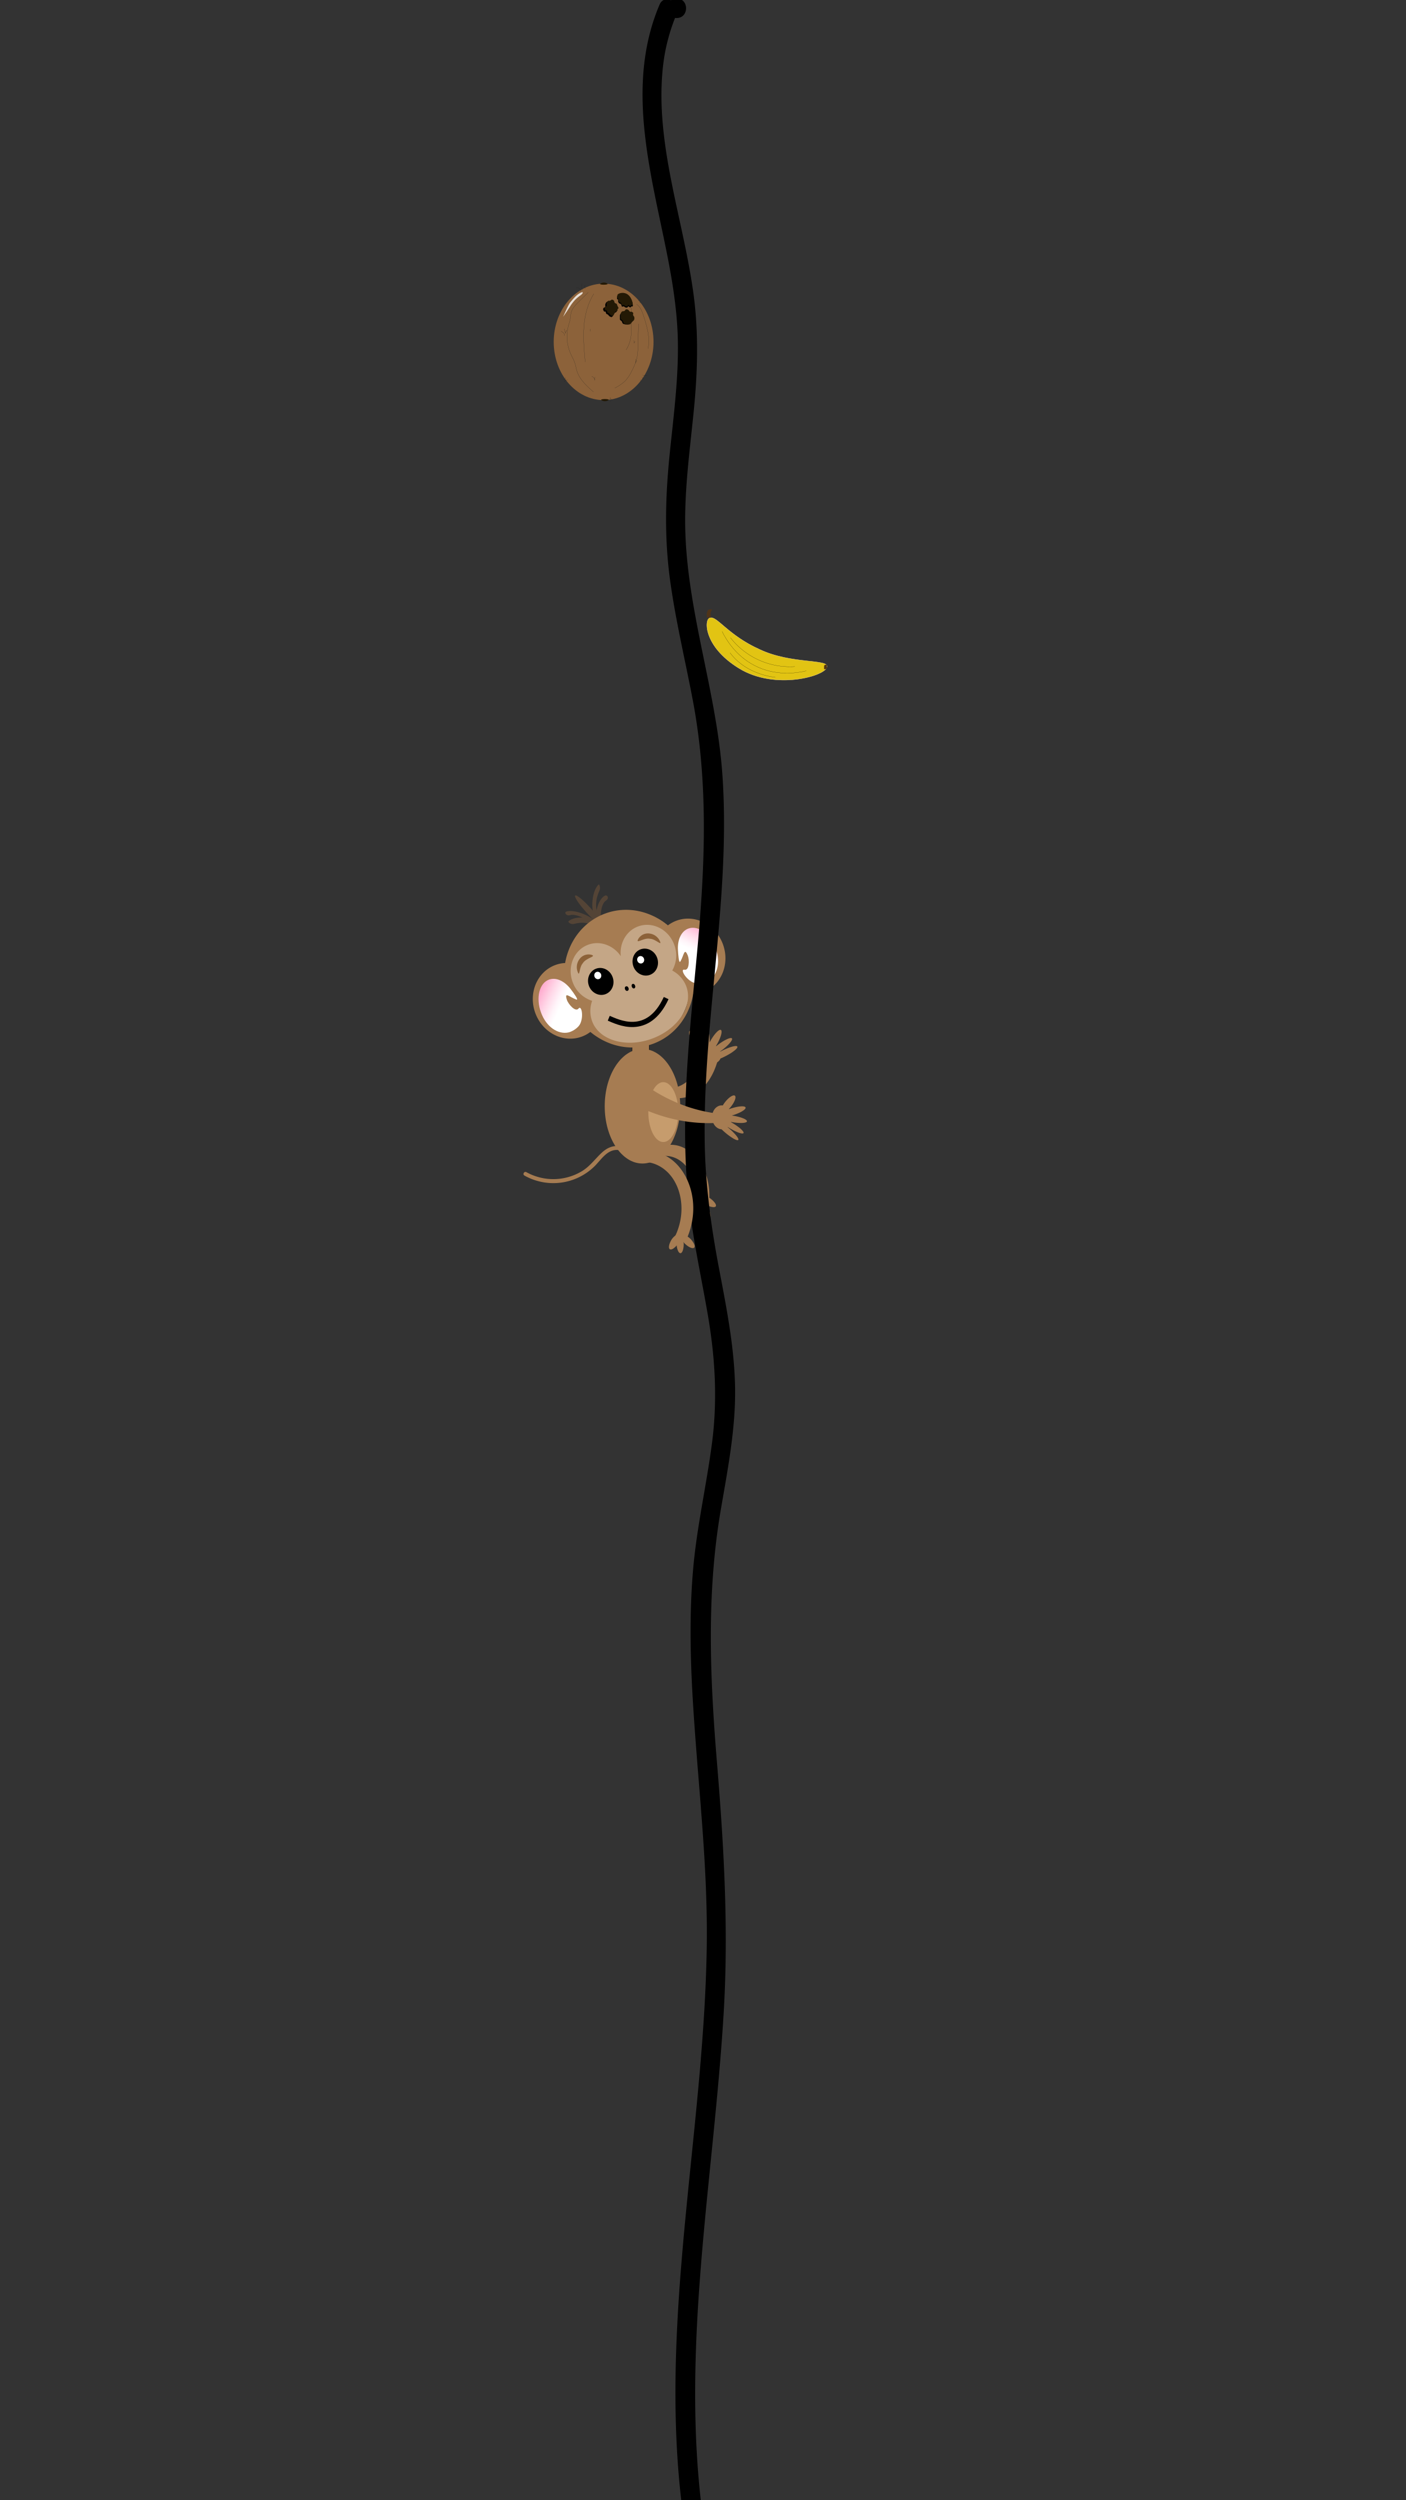 <svg id="Layer_1" data-name="Layer 1" xmlns="http://www.w3.org/2000/svg" xmlns:xlink="http://www.w3.org/1999/xlink" width="1080" height="1920" viewBox="0 0 1080 1920"><rect x="0" y="0" width="1080" height="1920" fill="#333333" stroke="none"/><defs><style>.cls-1{fill:#544436;}.cls-2,.cls-4{fill:#a67c52;}.cls-11,.cls-14,.cls-2,.cls-21,.cls-7{stroke:#000;}.cls-11,.cls-14,.cls-15,.cls-19,.cls-2,.cls-21,.cls-7{stroke-miterlimit:10;}.cls-14,.cls-19,.cls-2{stroke-width:0.25px;}.cls-3{fill:#f2e7ef;}.cls-5{fill:#c4a686;}.cls-6{fill:url(#linear-gradient);}.cls-17,.cls-8{fill:#fff;}.cls-9{fill:#8c6239;}.cls-10{fill:url(#linear-gradient-2);}.cls-11,.cls-15,.cls-19,.cls-21{fill:none;}.cls-11{stroke-width:4px;}.cls-12{fill:#c69c6d;}.cls-13{fill:#8c623a;}.cls-15{stroke:#1d1d1b;stroke-linecap:round;}.cls-15,.cls-21{stroke-width:0.1px;}.cls-16{fill:#231905;}.cls-17{opacity:0.78;}.cls-18{fill:#e2c413;}.cls-19{stroke:#f3d879;}.cls-20{fill:#513414;}.cls-22{fill:#4f3419;}</style><linearGradient id="linear-gradient" x1="-318.37" y1="1039.98" x2="-346.33" y2="1012.02" gradientTransform="translate(371.98 -312.97) rotate(-20.11)" gradientUnits="userSpaceOnUse"><stop offset="0" stop-color="#fff"/><stop offset="0.1" stop-color="#fff4f9"/><stop offset="0.27" stop-color="#ffd8e8"/><stop offset="0.5" stop-color="#ffaace"/><stop offset="0.55" stop-color="#ff9fc7"/></linearGradient><linearGradient id="linear-gradient-2" x1="1834.35" y1="1039.98" x2="1806.39" y2="1012.02" gradientTransform="matrix(-0.94, 0.34, 0.34, 0.94, 1900.22, -872.64)" xlink:href="#linear-gradient"/></defs><title>spilside_forgrund</title><path class="cls-1" d="M455.07,692.5c.46-6.65,2.64-11.42,4.78-13.23.55-.46,1.51,2.32.68,4.45a48.64,48.64,0,0,0-1.78,4.84c-1,3.09-1.54,10.84.8,13.05,2.05,1.94-.13,4.93-1.44,3.88C456.36,704.08,454.57,699.74,455.07,692.5Z"/><path class="cls-1" d="M458.08,700.24c-.89,6.4.7,11,2.89,12.8.56.45,2.33-2.2,1.79-4.26a36,36,0,0,1-1.1-4.68c-.48-3,.51-10.45,3.82-12.53,2.89-1.82.91-4.74-.9-3.75C462.16,689.14,459.06,693.27,458.08,700.24Z"/><path class="cls-1" d="M450.87,705.06c-6.43-1.24-11.7.2-14.16,2.41-.63.57,1.65,2.54,4,2.07a37.58,37.58,0,0,1,5.19-.92c3.26-.36,10.76,1,12,4.58,1.1,3.11,4.69,1.18,4.16-.76C461.33,709.85,457.87,706.41,450.87,705.06Z"/><ellipse class="cls-1" cx="451.9" cy="698.84" rx="2.3" ry="15.03" transform="translate(-352.18 484.27) rotate(-42.17)"/><path class="cls-1" d="M449.47,702.43c6.46,2.86,10.17,6.45,10.93,8.9.19.63-3.08.38-4.81-1.1a46.34,46.34,0,0,0-4-3.28c-2.64-2-10.13-5.32-13.52-4.21-2.95,1-4.88-2-3.18-2.64C437.19,699.17,442.44,699.31,449.47,702.43Z"/><path d="M519.76,13.85c9.65,0,9.66-15,0-15s-9.67,15,0,15Z"/><rect class="cls-2" x="485.54" y="799.8" width="13.1" height="24.7"/><ellipse class="cls-3" cx="484" cy="751" rx="47" ry="51"/><path class="cls-4" d="M544.86,919.93a52.42,52.42,0,0,1-15.21,19c9-18.16,4.69-33.95-1.69-42.26-6.67-8.72-15.39-10-21.8-8.56a15.62,15.62,0,0,0-2.67-5.33c5.73-3.54,13.9-5.78,23.17-.59C535.51,887.13,545.46,899.53,544.86,919.93Z"/><path class="cls-2" d="M524.84,932.75a15.87,15.87,0,0,1,3.51-8.52,15.5,15.5,0,0,1,2.57,8.77c-.27,4.78-1.84,8.6-3.52,8.53S524.58,937.53,524.84,932.75Z"/><path class="cls-4" d="M539.73,923.71a16,16,0,0,1-6-7.49,20.57,20.57,0,0,1,10,2.78c4.43,2.83,7.13,6.18,6,7.48S544.17,926.54,539.73,923.71Z"/><path class="cls-4" d="M537.48,929.09A14.08,14.08,0,0,1,536.3,920s5,2.26,7.29,6.59,2.88,8.4,1.19,9.09S539.82,933.41,537.48,929.09Z"/><ellipse class="cls-5" cx="482.83" cy="752.35" rx="47" ry="51" transform="translate(-229.27 211.92) rotate(-20.11)"/><path class="cls-4" d="M507.6,839.51a11.43,11.43,0,0,0,1.79-4.26c13.15,3.71,34.33-10.47,30.1-41.61A53.07,53.07,0,0,1,551,815.39C542.11,845.17,518.91,847.27,507.6,839.51Z"/><path class="cls-4" d="M519.67,707a25.45,25.45,0,0,0-6.65,3.63c-13.4-11.15-31.45-15.22-48.1-9.12s-27.8,20.86-30.83,38a25.22,25.22,0,0,0-7.42,1.52c-14.12,5.17-21.06,21.68-15.49,36.89s21.53,23.33,35.65,18.15a25.16,25.16,0,0,0,6.65-3.63c13.4,11.15,31.45,15.22,48.1,9.13s27.8-20.87,30.83-38a25.55,25.55,0,0,0,7.42-1.52c14.12-5.17,21.06-21.69,15.49-36.89S533.79,701.78,519.67,707Zm7.53,50.57c5.42,14.8-6.41,32.73-26.42,40.06s-40.62,1.27-46-13.53a23.13,23.13,0,0,1,.07-15.55,23.27,23.27,0,0,1-15-14.45c-4.32-11.8,1.07-24.63,12-28.64,9.19-3.36,19.37.51,25,8.8-1.07-10,4.2-19.49,13.38-22.85,11-4,23.36,2.3,27.69,14.1a23.39,23.39,0,0,1-1.55,19.78A23.29,23.29,0,0,1,527.2,757.52Z"/><path class="cls-6" d="M442.72,767.59c-5.11-1.75-9.5-6.65-7.23.32,1.05,3.24,6.61,9.6,8.91,6.56,2.09-2.75,4,5.1,1.53,11.15-1.68,4.13-7,6.75-9.37,7.23-7.87,1.64-16.91-4.1-21-15.31S414.2,755,421.7,752.27c5.51-2,12.05,1.15,16.76,7.41C440.17,761.94,445,768.36,442.72,767.59Z"/><ellipse class="cls-7" cx="481.47" cy="759.12" rx="0.93" ry="1.33" transform="translate(-231.68 211.86) rotate(-20.11)"/><ellipse cx="463.92" cy="751.12" rx="9.7" ry="10.44" transform="matrix(0.94, -0.34, 0.34, 0.94, -230, 205.34)"/><ellipse cx="495.68" cy="738.78" rx="9.7" ry="10.44" transform="translate(-223.82 215.51) rotate(-20.11)"/><ellipse class="cls-8" cx="459.21" cy="749.06" rx="2.68" ry="2.89" transform="translate(-229.58 203.6) rotate(-20.11)"/><ellipse class="cls-8" cx="492.16" cy="736.99" rx="2.68" ry="2.89" transform="translate(-223.42 214.19) rotate(-20.11)"/><path class="cls-9" d="M444.08,747.15c1.16,2.32,1-4,3.18-6.94,2.74-3.75.33-.45.75-1,2.82-3.86,10.44-4.71,6.27-6a8.58,8.58,0,0,0-9.28,3.49A10.2,10.2,0,0,0,444.08,747.15Z"/><path class="cls-9" d="M507.2,723.49c.85,2.46-3.53-2-7.16-2.49l-1.24-.16c-4.71-.62-10.6,4.35-8.63.41a8.57,8.57,0,0,1,8.91-4.34A10,10,0,0,1,507.2,723.49Z"/><path class="cls-10" d="M522.62,738.33c2.78-4.64,3-11.22,5.74-4.43,1.28,3.15,1.15,11.59-2.58,10.76-3.37-.75.24,6.48,6,9.51,3.95,2.06,9.73.61,11.82-.53,7.07-3.84,10.26-14.06,6.16-25.27s-13.52-18.06-21-15.31c-5.51,2-8.46,8.66-8,16.48C520.93,732.37,521.39,740.39,522.62,738.33Z"/><ellipse class="cls-7" cx="486.6" cy="757.24" rx="0.83" ry="1.33" transform="translate(-230.72 213.52) rotate(-20.11)"/><path class="cls-11" d="M467.61,781.93c6.35,2.59,29.92,15.24,44.09-15.48"/><ellipse class="cls-4" cx="493.5" cy="849.5" rx="29" ry="44"/><ellipse class="cls-12" cx="509.5" cy="854" rx="11.5" ry="23"/><path class="cls-4" d="M532.15,800.49a29.83,29.83,0,0,0,2.51,3.51,2.12,2.12,0,0,0-.11.21c-1.86,3.93.84,9.1,6,11.56s10.91,1.27,12.77-2.66a2.72,2.72,0,0,0,.11-.25c1.29-.54,2.65-1.17,4-1.88,5.83-3,9.81-6.31,8.89-7.37s-6.4.52-12.23,3.54l-.8.42-.08-.17c.61-.42,1.22-.87,1.84-1.34,5-3.85,8.18-7.75,7.1-8.71s-6,1.38-11,5.23l-1,.8-.17-.14c.3-.48.59-1,.88-1.5,3-5.25,4.22-10.11,2.84-10.83s-4.91,3-7.87,8.2c-.27.48-.52,1-.77,1.43,0-.4,0-.81,0-1.22.07-6.26-1.18-11.59-2.81-11.89s-3,4.52-3.09,10.78c0,.81,0,1.6,0,2.37l-.16,0c-.3-.59-.64-1.2-1-1.81-2.73-4.47-6.27-7.71-7.91-7.25S529.42,796,532.15,800.49Z"/><path d="M506.71,3.38c-22.69,53.24-11.5,109.92,0,164.44,6.12,29,12.51,58.06,13.78,87.72,1.35,31.72-3.08,63.26-6.24,94.74-3.18,31.72-3.9,63,.38,94.62,4.23,31.25,11.68,61.9,17.54,92.85,11.92,62.94,9.45,125.76,3.69,189.23-5.73,63-13.46,126.51-7.43,189.83,3,31.24,9.91,61.83,15.24,92.7,5.68,33,7.57,65.44,3.24,98.69-4.16,31.88-11.44,63.24-14.35,95.3s-2.47,64.5-.69,96.7c3.61,65.27,12.06,130.14,11,195.63-2.13,128.88-30.06,256.57-22.85,385.73q1.34,23.94,4.41,47.72c1.21,9.45,16.23,9.57,15,0-16.42-128.06,8.77-255.82,16.45-383.52,3.87-64.2.19-127.49-5.09-191.48-5.4-65.34-8.25-129.81,2.85-194.74,5.3-31,11.47-62.1,11-93.66-.46-31.37-6.75-62.29-12.56-93-6-31.75-10.27-63.34-10.77-95.7-.47-31.4,1.62-62.77,4.34-94,5.45-62.5,13.63-125.26,9.25-188.1-4.34-62.3-26-122.14-28.41-184.58-1.2-31.74,3.26-63.27,6.39-94.77,3-30.27,3.89-60.19-.24-90.4C524.89,168.41,503.41,111.57,509,53.53A144.05,144.05,0,0,1,519.66,11c3.75-8.78-9.17-16.43-12.95-7.57Z"/><path class="cls-4" d="M555.76,855.63a32.87,32.87,0,0,0,.39,6.24c-23.43,2.44-48.15-2.44-70.74-14.61A102.29,102.29,0,0,1,489,828.13C508.91,844.37,532.29,853.7,555.76,855.63Z"/><path class="cls-4" d="M557.4,845.77a24.19,24.19,0,0,0-2.2,3.12,1.46,1.46,0,0,0-.22,0c-4.15-.42-7.75,3.33-8,8.39s2.84,9.49,7,9.91l.26,0c.95.92,2,1.88,3.13,2.83,4.79,4,9.15,6.38,9.76,5.3s-2.79-5.2-7.58-9.21l-.66-.54.12-.11c.59.38,1.21.76,1.85,1.14,5.23,3.08,9.83,4.61,10.29,3.43s-3.41-4.63-8.63-7.7c-.36-.22-.72-.42-1.07-.62l.06-.18c.54.11,1.08.21,1.64.3,5.73.95,10.48.61,10.62-.76s-4.39-3.25-10.12-4.2c-.52-.09-1-.17-1.54-.23.36-.11.73-.21,1.09-.33,5.57-1.75,9.83-4.34,9.51-5.79s-5.1-1.21-10.67.54c-.72.22-1.41.46-2.08.71l-.09-.12q.61-.63,1.23-1.38c3-3.57,4.55-7.47,3.54-8.71S560.36,842.2,557.4,845.77Z"/><path class="cls-4" d="M528.21,949.65a44.14,44.14,0,0,1-13,5.68c10.67-16.46,9.69-34,4.45-45.23-5.3-11.6-14.86-16.86-22.57-17.64a24.37,24.37,0,0,0-1.4-8.39c8.44-.66,19.83,3,28,14.64C531.7,909.91,536.5,929,528.21,949.65Z"/><path class="cls-4" d="M516.14,951.47a12.78,12.78,0,0,1,6.52-4.64,12.72,12.72,0,0,1-1.62,7.84c-2.25,3.45-5.17,5.52-6.52,4.64S513.89,954.92,516.14,951.47Z"/><path class="cls-4" d="M519.69,955a13.23,13.23,0,0,1,2.48-7.53,13.21,13.21,0,0,1,3,7.36c.14,4.11-1,7.48-2.48,7.53S519.82,959.08,519.69,955Z"/><path class="cls-4" d="M525.92,954.9a12.9,12.9,0,0,1-3.36-7.22,12.88,12.88,0,0,1,7.3,3.18c2.95,2.87,4.45,6.11,3.36,7.23S528.86,957.78,525.92,954.9Z"/><ellipse class="cls-13" cx="463.66" cy="262.54" rx="38.34" ry="44.72"/><ellipse class="cls-14" cx="482.19" cy="228.9" rx="1.25" ry="1.23"/><path class="cls-14" d="M485.49,244.14a2.79,2.79,0,0,1,0,1.87c-.23.59-.51.54-1.41,1.5s-.87,1.26-1.41,1.5a3.29,3.29,0,0,1-1.75,0c-1.35-.17-2-.25-2.47-.75s-.16-.76-.7-1.5-1.18-.78-1.41-1.5c-.06-.21,0-.2,0-1.12a15.26,15.26,0,0,1,0-1.88,2.51,2.51,0,0,1,.71-1.5c.71-.61,1.41-.07,2.11-.75.32-.31.32-.58.7-.75a1.49,1.49,0,0,1,1.06,0A2.44,2.44,0,0,1,482,240c.36.4.39.63.7.75s.37,0,.71,0a1.64,1.64,0,0,1,1.4.75c.25.5-.19.79,0,1.5S485.24,243.55,485.49,244.14Z"/><path class="cls-15" d="M480.94,268.7c4.76-7.45,4.36-15.72,3.74-24.34-.21-3,.83-6-.27-9s-3.91-5.82-8.54-7.26"/><path class="cls-14" d="M482.14,227c3.3,2.35,4.26,7.66,3.72,8.09-.1.07-.18,0-.5,0-.76.11-.9.79-1.41.82s-.9-1-1.41-.82c-.32.1-.27.54-.7.82a1.56,1.56,0,0,1-1.41,0c-.76-.29-.83-.78-1.4-.82s-.67.41-1,.29c-.55-.18-.35-1.2-1.07-1.93-.54-.54-.85-.19-1.41-.82a2.65,2.65,0,0,1-.7-1.64c0-.4.1-.54,0-.82-.17-.43-.55-.39-.71-.82a2,2,0,0,1,0-.82c.06-.55.15-1.11.18-1.24C474.56,226.22,478.83,224.59,482.14,227Z"/><path class="cls-14" d="M474.23,237.51c-.11.38-.54.34-.7.83s.06.5,0,.82c-.13.7-1.12.48-1.84,1.38-.05.07-.35.68-1,1.9a1.57,1.57,0,0,1-.71.82,1.05,1.05,0,0,1-.7,0,3,3,0,0,1-1.41-.82c-.42-.4-.33-.48-.7-.82s-.69-.38-1.06-.57a3.5,3.5,0,0,1-.35-.25h0c-.35-1.49-.7-1.64-.7-1.64-.26-.12-.37.1-.7,0s-.64-.66-.71-.82a2,2,0,0,1,0-1.65c.38-.6,1.07-.25,1.41-.82s-.06-.83,0-1.64a2.92,2.92,0,0,1,1.41-2.46c.55-.19.77.25,1.4,0s.56-.67,1.06-.82a1.78,1.78,0,0,1,1.76.82c.48.66.22,1.09.7,1.64s.88.25,1.41.82c.36.4.2.59.7,1.64S474.35,237.14,474.23,237.51Z"/><path class="cls-16" d="M487.13,243.31a3.31,3.31,0,0,1,0,2.19c-.26.68-.57.63-1.58,1.75s-1,1.47-1.59,1.75a3.87,3.87,0,0,1-2,0c-1.51-.21-2.27-.31-2.77-.88s-.19-.89-.8-1.75-1.33-.91-1.58-1.74c-.08-.25,0-.24,0-1.32a14.41,14.41,0,0,1,0-2.18,3,3,0,0,1,.79-1.75c.8-.71,1.59-.07,2.38-.87.36-.37.37-.68.79-.88a1.62,1.62,0,0,1,1.19,0,3,3,0,0,1,1.2.88c.4.46.44.73.79.87s.41,0,.79,0a1.89,1.89,0,0,1,1.59.88c.27.57-.22.91,0,1.74C486.51,242.65,486.86,242.63,487.13,243.31Z"/><path class="cls-16" d="M482.14,226.13c3.3,2.34,4.26,7.65,3.72,8.09-.1.07-.18,0-.5,0-.76.11-.9.79-1.41.82s-.9-1-1.41-.82c-.32.09-.27.54-.7.82a1.56,1.56,0,0,1-1.41,0c-.76-.29-.83-.79-1.4-.82s-.67.41-1,.29c-.55-.19-.35-1.2-1.07-1.93-.54-.54-.85-.19-1.41-.82a2.65,2.65,0,0,1-.7-1.64c0-.4.1-.54,0-.82-.17-.43-.55-.39-.71-.82a2,2,0,0,1,0-.82c.06-.55.15-1.11.18-1.25C474.56,225.4,478.83,223.77,482.14,226.13Z"/><path class="cls-16" d="M475.07,236.69c-.12.38-.54.33-.71.82s.06.51,0,.83c-.13.7-1.11.47-1.83,1.38,0,.07-.36.68-1,1.9a1.55,1.55,0,0,1-.7.82,1.15,1.15,0,0,1-.71,0,3,3,0,0,1-1.4-.82c-.43-.4-.34-.48-.71-.82s-.69-.38-1-.57a2.56,2.56,0,0,1-.35-.25h0c-.36-1.49-.71-1.64-.71-1.64-.26-.12-.36.1-.7,0a1.36,1.36,0,0,1-.7-.83,2,2,0,0,1,0-1.64c.38-.6,1.07-.25,1.4-.82s-.06-.83,0-1.64a2.94,2.94,0,0,1,1.41-2.46c.55-.19.78.25,1.41,0s.55-.67,1.05-.82a1.78,1.78,0,0,1,1.76.82c.48.66.22,1.09.7,1.64s.89.25,1.41.82c.36.4.2.58.7,1.64S475.18,236.32,475.07,236.69Z"/><path class="cls-15" d="M446.15,223.91a1.5,1.5,0,0,0-.07-1.29,2.94,2.94,0,0,0-.91-1,3.5,3.5,0,0,0-2.57-.75"/><path class="cls-15" d="M447.36,222.75a6.36,6.36,0,0,1-.24-5.21"/><path class="cls-15" d="M449.45,221.59a6.68,6.68,0,0,1-.27-1.88c0-.29.13-.67.42-.64"/><path class="cls-15" d="M491.72,230.76a2.48,2.48,0,0,1-.29,1.39c.36,0,.9.58,1.26.48"/><path class="cls-15" d="M490.35,230.9a.68.68,0,0,0,.57-.4,2,2,0,0,0,.14-.7"/><path class="cls-15" d="M493.57,288.1a29.48,29.48,0,0,0,3.74.4"/><path class="cls-15" d="M493.18,289.68a1.73,1.73,0,0,0,1.59,1.2"/><path class="cls-15" d="M492,291.58l.14,1.78"/><path class="cls-15" d="M432.88,291.36a1.77,1.77,0,0,0,1.65-1.34"/><path class="cls-15" d="M433.35,293.23a1.62,1.62,0,0,1,1.07-1.1,4.7,4.7,0,0,1,1.59-.21"/><path class="cls-15" d="M453.47,254.47a1.82,1.82,0,0,1,.19-1.8"/><path class="cls-15" d="M486.75,261.69c.2-.14.38.2.37.44v1.43a1.85,1.85,0,0,1,.25-.75.57.57,0,0,1,.6-.31"/><path class="cls-15" d="M489.34,277c-.89.29-1,1.15-1,1.92,0-.75,0-1.62,0-2.37,0-.3.05-.64.31-.79"/><path class="cls-15" d="M433.58,257.73a2.09,2.09,0,0,0-.72-2.06c-.56-.53-1.26-.89-1.86-1.38"/><path class="cls-15" d="M433.41,252.53l1,3.46c-.17-.92.62-1.58.92-2.47"/><path class="cls-15" d="M454.5,289a3.27,3.27,0,0,1,2.29,3.18c0-.48,0-1.37,0-1.85a.79.79,0,0,1,.07-.4.25.25,0,0,1,.36-.07"/><path class="cls-15" d="M468.71,308.48v-3.06a12.51,12.51,0,0,1,1.37,2.14"/><path class="cls-15" d="M451.87,224.52l-7.17,7.08c-2.48,2.45-5.06,5.06-5.95,8.4-.43,1.6-.45,3.28-.73,4.91-.31,1.8-.93,3.53-1.4,5.29a32.4,32.4,0,0,0,1.49,20.92c1.18,2.74,2.73,5.34,3.62,8.18.55,1.78.83,3.64,1.38,5.42,2,6.65,7.53,11.64,12.78,16.29"/><path class="cls-15" d="M456.12,225.63c-4.76,7.63-7,16.6-7.61,25.53s.15,17.89,1,26.8"/><path class="cls-15" d="M472.28,298a34.25,34.25,0,0,0,8-5.54,30.18,30.18,0,0,0,5-7.56,41.71,41.71,0,0,0,4-10.25,49.07,49.07,0,0,0,.76-8.9l.43-17"/><path class="cls-15" d="M489,233.63c3,2,4.29,5.61,5.37,9,2.6,8.14,5.21,16.75,3.36,25.08"/><path class="cls-17" d="M432.56,243.26l1.78-2.53c3.65-5.12,5-8.79,10-12.77,1.11-.9,2.44-1.62,3.19-2.8a1.38,1.38,0,0,0,.07-.71,1.7,1.7,0,0,0-.73,0c-3.76,1.33-6.45,5-8.93,7.87C436.74,233.61,432.56,243.26,432.56,243.26Z"/><path class="cls-16" d="M467.6,307c0,.3-1.31,1.1-2.92,1.1s-2.92-.8-2.92-1.1,1.3-.55,2.92-.55S467.6,306.69,467.6,307Z"/><path class="cls-16" d="M460.93,218.11c0-.3,1.29-1.1,2.91-1.11s2.92.77,2.92,1.07-1.3.56-2.91.57S460.93,218.42,460.93,218.11Z"/><path class="cls-18" d="M635.09,512.09c-.2,6.73-39.52,18.47-67.59,1-27.44-16.87-26.58-37.87-22.18-38.55,5.14-2,13.76,13.25,38.16,24.18C607.55,510.17,636.87,506,635.09,512.09Z"/><path class="cls-19" d="M635.09,512.09c-.2,6.73-39.52,18.47-67.59,1-27.44-16.87-26.58-37.87-22.18-38.55,5.14-2,13.76,13.25,38.16,24.18C607.55,510.17,636.87,506,635.09,512.09Z"/><path class="cls-20" d="M635.11,511.05l-.06,1.84a1,1,0,0,1-.73.91l-.65.13a.56.56,0,0,1-.68-.63l.06-1.83a1,1,0,0,1,.73-.91l.65-.14A.57.57,0,0,1,635.11,511.05Z"/><path class="cls-21" d="M554.64,484.91c3.26,6.5,10.56,18.6,24.65,26,16.47,8.63,32.94,5.94,40.08,4.27"/><path class="cls-21" d="M561.09,489.73a58,58,0,0,0,49.46,22.14"/><path class="cls-21" d="M560.77,501.31a47.06,47.06,0,0,0,4.92,5.51,48,48,0,0,0,9.61,6.92,57.92,57.92,0,0,0,20.27,6.39"/><path class="cls-22" d="M544.31,468.12l2.08-.23a.42.42,0,0,1,.46.51,5.85,5.85,0,0,0-1,2.43,4.05,4.05,0,0,0,.44,2.68.79.79,0,0,1-.2.42.68.68,0,0,1-.39.21l-2.08.22a.42.42,0,0,1-.46-.51,5.28,5.28,0,0,1-.29-2.44,7.11,7.11,0,0,1,.86-2.67S543.76,468.5,544.31,468.12Z"/><path class="cls-4" d="M475.45,880.17c-5.09-.65-9.52,1.6-13.19,5-5.21,4.83-9,10.39-15.23,14.19a42.66,42.66,0,0,1-42.67.78c-1.7-.92-3.22,1.67-1.52,2.59a45.18,45.18,0,0,0,53.58-6.86c5.53-5.35,10.13-13.84,19-12.71,1.91.24,1.89-2.76,0-3Z"/></svg>
